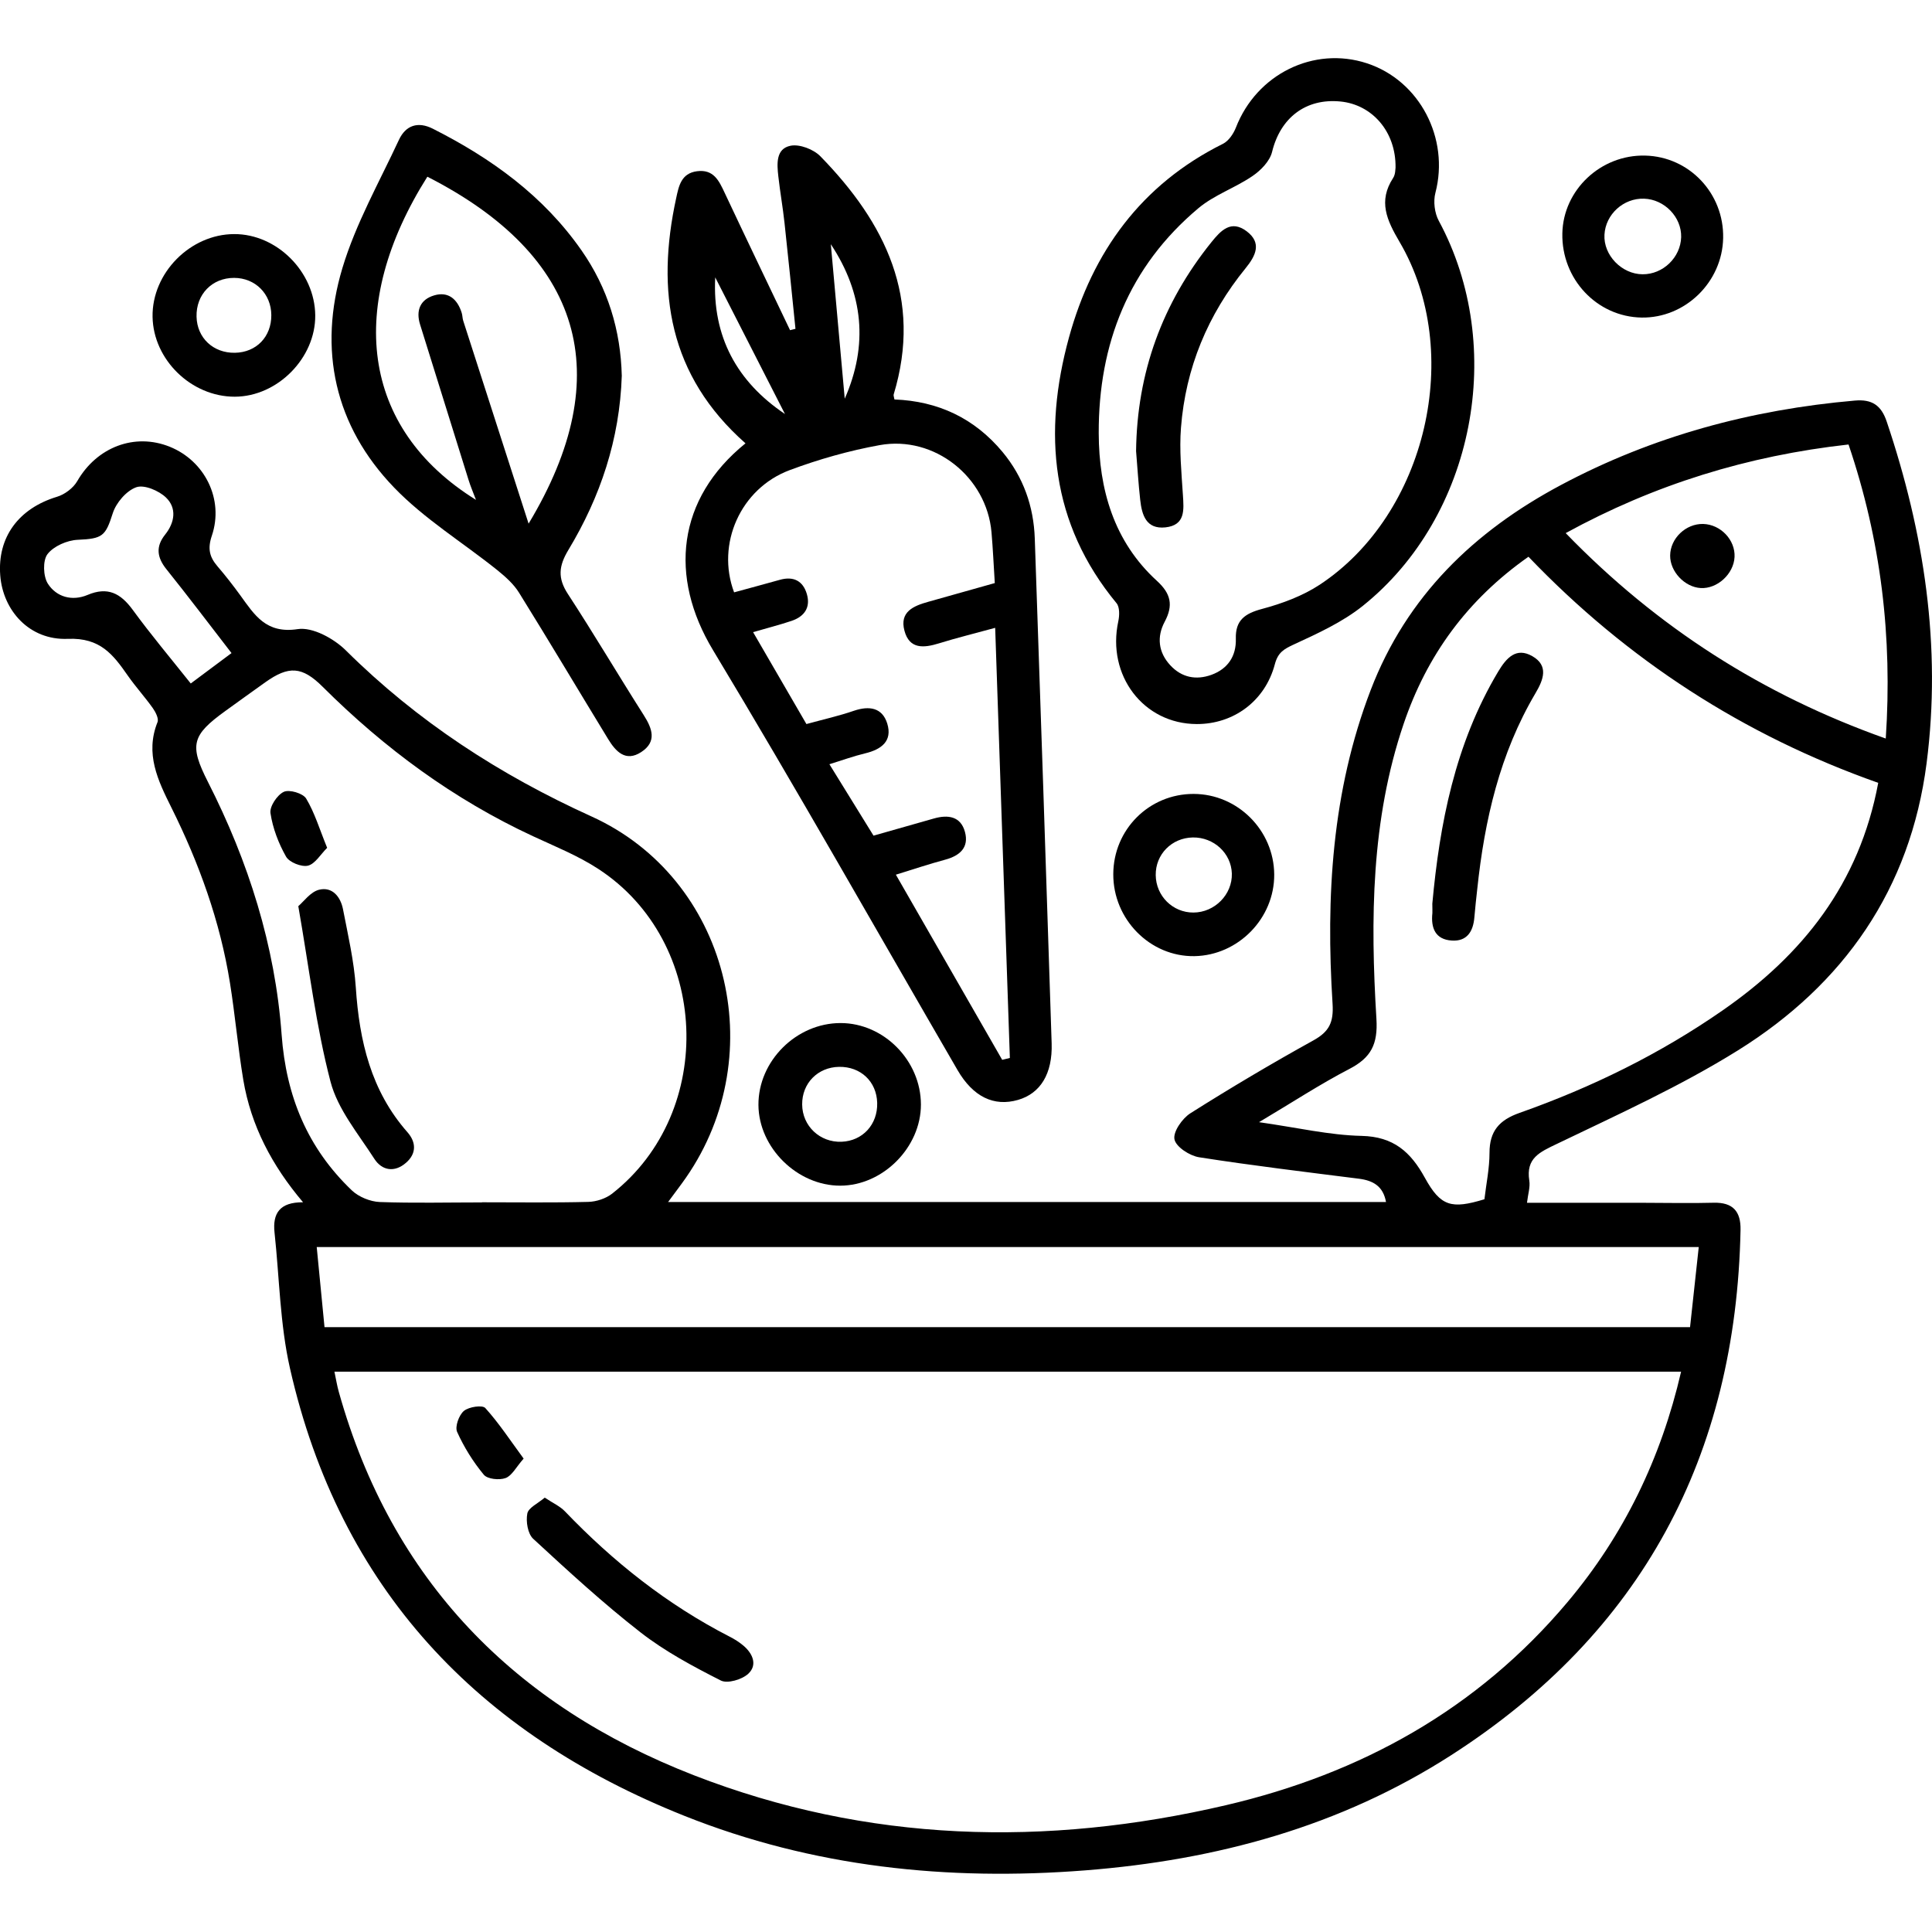 <?xml version="1.0" encoding="utf-8"?>
<!-- Generator: Adobe Illustrator 24.0.2, SVG Export Plug-In . SVG Version: 6.00 Build 0)  -->
<svg version="1.1" xmlns="http://www.w3.org/2000/svg" xmlns:xlink="http://www.w3.org/1999/xlink" x="0px" y="0px"
	 viewBox="0 0 300 300" style="enable-background:new 0 0 300 300;" xml:space="preserve">
<style type="text/css">
	.st0{display:none;}
	.st1{display:inline;}
	.st2{fill:#020203;}
</style>
<g id="Decoracion" class="st0">
	<g class="st1">
		<path d="M0,135.45c0.39-1.39,0.81-2.77,1.17-4.16c0.84-3.29,2.36-6.22,4.39-8.93c2.22-2.95,4.85-5.43,8.11-7.18
			c3.07-1.65,6.34-2.83,9.84-2.64c2.7,0.14,4.13-1.32,5.06-3.37c1.37-3.03,2.56-6.15,3.63-9.3c0.79-2.32,1.22-4.76,1.9-7.12
			c0.88-3.07,1.84-6.12,2.78-9.17c0.57-1.86,1.09-3.73,1.76-5.55c1.63-4.43,3.97-8.45,7.08-12.02c2.92-3.36,6.16-6.36,9.94-8.72
			c2.93-1.83,5.91-3.51,9.24-4.63c3.11-1.04,6.21-1.82,9.47-2.31c5.62-0.84,11.24-0.42,16.86-0.43
			c41.59-0.06,83.18-0.03,124.77-0.02c2.32,0,4.67-0.2,6.96,0.07c4.12,0.49,8.17,1.19,12.14,2.65c6.88,2.53,12.71,6.46,17.72,11.69
			c3.44,3.58,6.31,7.57,7.94,12.33c1.23,3.58,2.45,7.17,3.61,10.78c0.96,3.01,1.84,6.04,2.74,9.08c0.83,2.83,1.46,5.74,2.51,8.49
			c0.83,2.17,2.1,4.18,3.28,6.2c0.53,0.91,1.51,1.17,2.58,1.3c2.62,0.32,5.36,0.42,7.81,1.28c4.02,1.41,7.44,3.96,10.19,7.27
			c2.31,2.79,4.05,5.92,5.24,9.34c0.39,1.11,0.5,2.32,0.78,3.48c0.09,0.38,0.33,0.72,0.51,1.08c0,2.24,0,4.48,0,6.72
			c-0.16,0.27-0.4,0.53-0.48,0.83c-0.46,1.68-0.76,3.41-1.36,5.04c-1,2.73-2.09,5.44-3.31,8.08c-1.89,4.06-3.74,8.15-5.94,12.04
			c-2.74,4.83-5.67,9.57-8.81,14.15c-4.4,6.42-9.5,12.26-15.21,17.58c-4.63,4.31-9.52,8.32-14.95,11.56
			c-3.98,2.38-8.16,4.44-12.35,6.45c-2.73,1.32-5.57,2.43-8.45,3.4c-2.43,0.83-4.96,1.35-7.46,1.96c-1.77,0.43-3.57,0.77-5.54,1.19
			c0.24,0.69,0.39,1.37,0.7,1.97c1.24,2.45,2.55,4.87,3.79,7.33c1.45,2.87,2.94,5.72,4.25,8.66c1.18,2.65-0.95,6.73-3.68,7.79
			c-3.65,1.42-6.77-0.49-8.29-3.37c-1.5-2.84-2.91-5.73-4.34-8.6c-1.9-3.81-3.81-7.61-5.62-11.47c-0.46-0.97-1.05-1.17-2-1.17
			c-12.4,0.02-24.81,0.01-37.21,0.01c-21.45,0-42.89,0.01-64.34-0.02c-1.16,0-1.85,0.26-2.39,1.39c-1.96,4.12-4.02,8.18-6.06,12.26
			c-1.36,2.72-2.7,5.44-4.12,8.12c-1.46,2.77-4.8,3.89-6.97,3.17c-4.57-1.52-5.4-5.05-4.7-7.83c0.47-1.83,1.56-3.51,2.42-5.24
			c1.26-2.53,2.55-5.05,3.83-7.57c0.73-1.44,1.46-2.88,2.18-4.33c0.15-0.3,0.23-0.63,0.37-1.04c-1.9-0.42-3.73-0.73-5.51-1.25
			c-3.77-1.08-7.54-2.15-11.24-3.45c-3.01-1.06-5.96-2.32-8.84-3.69c-5.2-2.47-9.97-5.63-14.6-9.06
			c-8.04-5.95-15.01-12.98-20.98-20.95c-3.42-4.57-6.69-9.28-9.65-14.16c-2.63-4.35-4.85-8.96-7.04-13.55
			c-1.57-3.29-2.87-6.72-4.15-10.14c-0.65-1.74-0.96-3.6-1.45-5.4c-0.11-0.4-0.32-0.78-0.48-1.17C0,139.24,0,137.34,0,135.45z
			 M149.89,149.93c13.99,0,27.99,0,41.98,0c16.1,0,32.21,0.01,48.31-0.03c0.55,0,1.37-0.26,1.61-0.66c1.88-3.16,3.84-6.3,5.4-9.62
			c1.76-3.76,3.19-7.68,4.66-11.57c1.63-4.31,4.64-7.47,8.21-10.16c2.03-1.54,1.96-1.38,0.89-3.58c-1.57-3.2-3.01-6.48-4.34-9.79
			c-0.96-2.38-1.66-4.87-2.47-7.32c-0.73-2.21-1.48-4.41-2.16-6.63c-0.85-2.79-1.47-5.66-2.49-8.38c-1.56-4.13-4.06-7.73-7.12-10.91
			c-2.5-2.6-5.49-4.55-8.75-6.04c-3.3-1.51-6.8-2.34-10.43-2.48c-1.98-0.08-3.96-0.04-5.94-0.04c-27.6,0-55.2-0.01-82.81-0.01
			c-19.29,0.01-38.58,0-57.87,0.1c-2.35,0.01-4.82,0.39-7.02,1.2c-2.91,1.07-5.86,2.38-8.34,4.21c-5.36,3.96-9.14,9.27-11.27,15.63
			c-1.09,3.24-1.91,6.56-2.94,9.82c-1.13,3.58-2.41,7.12-3.54,10.7c-1.2,3.84-2.8,7.5-4.92,10.89c-0.65,1.04-0.31,1.39,0.43,1.9
			c0.82,0.57,1.66,1.13,2.42,1.78c3.36,2.88,5.94,6.3,7.43,10.52c1.09,3.09,2.1,6.24,3.52,9.18c1.7,3.52,3.82,6.84,5.71,10.28
			c0.42,0.77,0.94,1.01,1.79,1.01C89.87,149.93,119.88,149.93,149.89,149.93z M12.38,137.81c0.59,1.99,1.34,5.19,2.48,8.24
			c1.37,3.65,2.88,7.28,4.68,10.73c2.29,4.4,4.84,8.68,7.43,12.92c3.22,5.25,7.02,10.08,11.16,14.65
			c6.08,6.71,12.91,12.53,20.74,17.07c3.42,1.99,7.04,3.65,10.65,5.28c2.14,0.97,4.41,1.67,6.67,2.33c2,0.58,4.06,1,6.1,1.4
			c3.05,0.6,6.1,1.39,9.19,1.6c5.51,0.38,11.04,0.44,16.57,0.54c4.07,0.08,8.14,0.02,12.21,0.02c3.77,0,7.54,0,11.31,0
			c3.94,0,7.88,0,11.83,0c3.94,0,7.88,0,11.83,0c3.86,0,7.71,0,11.57,0c3.9,0,7.8,0,11.7,0c3.68,0,7.37,0.04,11.05-0.01
			c4.49-0.06,8.99-0.19,13.48-0.32c2.23-0.07,4.48-0.09,6.69-0.37c2.87-0.37,5.71-0.93,8.55-1.53c2.53-0.54,5.1-1.05,7.53-1.91
			c3.2-1.13,6.29-2.6,9.43-3.91c4.7-1.97,8.92-4.77,13-7.75c9.12-6.66,16.58-14.96,23.04-24.17c2.08-2.96,3.92-6.11,5.7-9.26
			c1.89-3.33,3.72-6.71,5.31-10.19c1.45-3.17,2.57-6.49,3.76-9.77c1.1-3.03,2.07-6.03,1.17-9.4c-0.53-2-1.34-3.69-2.81-5.03
			c-3.73-3.4-8.18-4.39-13.06-3.56c-2.97,0.5-5.13,2.3-6.49,4.89c-1.01,1.92-1.56,4.08-2.43,6.08c-1.27,2.91-2.74,5.74-3.94,8.68
			c-2.17,5.31-5.37,10.03-8.48,14.77c-2.06,3.14-4.78,5.88-7.35,8.67c-4.45,4.81-9.48,8.94-15.28,12.05
			c-3.04,1.63-6.09,3.23-9.47,4.09c-2.65,0.67-5.23,1.71-7.91,2.19c-2.82,0.5-5.72,0.75-8.59,0.75
			c-32.43,0.05-64.86-0.02-97.28,0.09c-7.82,0.03-15.53-0.41-22.89-3.2c-3.55-1.34-6.98-3.08-10.29-4.94
			c-6.05-3.39-11.04-8.14-15.68-13.23c-3.38-3.71-6.21-7.86-8.87-12.11c-1.21-1.93-2.34-3.93-3.33-5.99
			c-1.76-3.66-3.41-7.38-5.04-11.1c-1.03-2.34-1.67-4.89-2.94-7.08c-1.88-3.26-4.93-5.09-8.76-5.01c-2.02,0.04-4.08,0.5-6.01,1.11
			C15.62,127.57,12.46,131.56,12.38,137.81z M230.26,163.13c-0.04-0.22-0.08-0.44-0.13-0.66c-17.78,0.24-35.55-0.04-53.33,0.18
			c-17.82,0.22-35.65-0.17-53.47-0.19c-17.82-0.03-35.64,0.07-53.73,0.11c0.29,0.47,0.35,0.63,0.46,0.72
			c4.26,3.45,8.67,6.59,13.87,8.56c3.2,1.21,6.44,2.13,9.79,2.59c2.63,0.36,5.32,0.4,7.99,0.43c6.11,0.05,12.23,0.01,18.34,0.01
			c6.63,0,13.26-0.01,19.89-0.01c4.95,0,9.9,0,14.85,0c6.76,0,13.52,0,20.28,0c4.95,0,9.9,0.01,14.85-0.01
			c7.86-0.02,15.78,0.53,23.42-2.02c1.82-0.61,3.63-1.31,5.36-2.15c2.02-0.99,4.01-2.07,5.89-3.3
			C226.57,166.08,228.38,164.55,230.26,163.13z"/>
		<path d="M124.86,106.56c-1.46,0.29-2.75,0.51-4.02,0.8c-1.32,0.31-2.61,0.79-3.94,1.02c-1.85,0.32-3.74,0.43-5.6,0.73
			c-5.85,0.95-11.75,0.65-17.62,0.42c-3.95-0.16-7.88-0.94-11.8-1.56c-2.21-0.35-4.38-0.92-6.76-1.43c0,0.66,0,1.16,0,1.67
			c0,7.71-0.07,15.41,0.03,23.12c0.05,3.71-3.57,6.7-6.78,6.34c-2.98-0.34-5.88-2.32-5.91-6.45c-0.07-8.35-0.18-16.7,0.04-25.05
			c0.13-4.71,2.23-8.68,6.61-10.89c2.91-1.47,6.02-1.97,9.34-1.03c3.06,0.86,6.23,1.31,9.35,1.94c5.28,1.07,10.64,1.31,15.98,0.97
			c3.77-0.24,7.5-1.03,11.27-1.49c3.62-0.44,7.01-2.1,10.77-1.87c4.91,0.3,9.12,3.38,10.84,8.03c0.74,1.99,1.07,3.99,1.06,6.11
			c-0.05,7.79,0.04,15.58-0.05,23.38c-0.04,3.71-2.92,6.39-6.41,6.36c-3.51-0.03-6.32-2.68-6.37-6.45
			c-0.1-7.66-0.03-15.33-0.03-22.99C124.86,107.73,124.86,107.22,124.86,106.56z"/>
		<path d="M175.17,106.54c0,0.7,0,1.21,0,1.71c0,7.66,0.04,15.33-0.02,22.99c-0.03,3.79-3.04,6.49-6.61,6.44
			c-2.31-0.03-5.08-1.73-5.72-4.43c-0.25-1.07-0.47-2.17-0.48-3.26c-0.04-7.49,0-14.98-0.03-22.47c-0.02-4.02,1.39-7.46,4.08-10.36
			c1.46-1.57,3.32-2.52,5.47-2.81c1.47-0.2,2.95-0.56,4.41-0.5c1.36,0.05,2.71,0.55,4.06,0.85c2,0.45,3.98,0.99,5.99,1.34
			c5.8,1.01,11.66,1.52,17.53,1.12c3.77-0.26,7.52-0.93,11.26-1.54c3.26-0.52,6.48-1.64,9.74-1.73c5.2-0.14,9.14,2.21,11.4,7.18
			c0.82,1.8,1.31,3.57,1.32,5.51c0.01,8.09-0.1,16.19,0.05,24.27c0.08,4.41-3.79,6.99-6.54,6.83c-3.03-0.18-6.1-2.49-6.1-6.06
			c0-7.84,0-15.67,0-23.51c0-0.46,0-0.92,0-1.59c-1.5,0.31-2.83,0.54-4.14,0.85c-1.32,0.31-2.61,0.77-3.95,1
			c-1.9,0.32-3.82,0.44-5.73,0.74c-6.33,0.99-12.7,0.59-19.04,0.39c-3.43-0.11-6.84-0.91-10.25-1.51
			C179.69,107.62,177.53,107.06,175.17,106.54z"/>
	</g>
</g>
<g id="electronica" class="st0">
	<g id="Layer_1" class="st1">
		<path class="st2" d="M0,228.13h143.75v18.75h-75v12.5h162.5v-12.5h-75v-18.75H300V40.63H0V228.13z M12.5,53.13h275v162.5h-275
			V53.13z"/>
	</g>
</g>
<g id="restauracion" class="st0">
	<g class="st1">
		<path d="M300,159.66c-0.77,5.46-1.39,10.95-2.34,16.38c-5.05,28.73-17.56,53.84-37.36,75.21c-24.15,26.07-53.94,42.06-89.15,46.71
			c-46.45,6.14-87.57-6.57-122.3-38.15c-26.38-23.98-42.05-54.05-46.94-89.33C-7.73,101.02,31.34,35.37,96.16,10.04
			c13.38-5.23,27.24-8.5,41.61-9.5c0.86-0.06,1.7-0.35,2.54-0.54c6.63,0,13.26,0,19.89,0c0.94,0.19,1.88,0.44,2.82,0.57
			c6.05,0.87,12.19,1.35,18.16,2.63c30.94,6.68,57.32,21.58,78.85,44.81c19.94,21.51,32.58,46.72,37.63,75.66
			c0.93,5.34,1.57,10.74,2.34,16.1C300,146.41,300,153.03,300,159.66z M290.01,149.63C289.94,72.65,226.9,9.72,150.11,9.98
			C73.03,10.25,10.67,72.63,10.5,149.63c-0.17,76.83,62.8,139.86,139.72,139.83C227.14,289.43,290.09,226.47,290.01,149.63z"/>
		<path d="M172.46,188.47c0.6-13.03,1.16-26.07,1.83-39.1c0.1-2.04-0.4-3.25-2.22-4.48c-6.75-4.55-10.2-11.04-11.35-19.16
			c-1.81-12.71,1.49-24.53,5.61-36.2c3.12-8.83,11.6-14.55,20.6-14.64c10.29-0.1,18.53,5.07,22.18,14.88
			c3.6,9.65,6.41,19.56,6.08,30.09c-0.33,10.69-3.32,19.89-12.95,25.92c-0.71,0.44-1.08,1.96-1.05,2.96
			c0.4,10.61,0.92,21.21,1.39,31.81c0.7,15.66,1.51,31.32,2.02,46.99c0.29,8.88-6,15.92-14.51,16.9
			c-9.26,1.06-17.22-4.46-19.05-13.37c-0.35-1.69-0.31-3.49-0.23-5.23c0.54-12.45,1.14-24.9,1.72-37.35
			C172.5,188.47,172.48,188.47,172.46,188.47z M181.14,220.64c0.04,0,0.09,0,0.13,0.01c-0.13,2.04-0.32,4.08-0.38,6.12
			c-0.13,3.93,1.5,6.42,4.59,7.18c5.6,1.37,9.36-1.82,9.04-7.63c-0.33-6.03-0.63-12.06-0.91-18.09
			c-0.95-20.72-1.81-41.45-2.88-62.17c-0.21-4.01,0.85-6.66,4.69-8.34c5.9-2.59,8.48-7.56,9.28-13.8
			c1.39-10.8-1.64-20.83-5.12-30.77c-1.8-5.14-6.8-8.31-11.98-8.27c-5.2,0.04-10.31,3.24-11.85,8.41c-2.1,7.05-4.2,14.2-5.09,21.46
			c-1.25,10.14,0.21,19.6,11.44,24.22c2.23,0.92,2.66,3.2,2.56,5.48c-0.23,4.96-0.45,9.92-0.68,14.89
			C183.04,179.78,182.09,200.21,181.14,220.64z"/>
		<path d="M140.3,102.51c0,6.92-0.08,13.84,0.04,20.76c0.04,2.55-0.81,4.48-2.6,6.22c-3.64,3.53-7.25,7.09-10.73,10.77
			c-0.76,0.81-1.38,2.18-1.33,3.26c0.59,14.21,1.3,28.42,2,42.62c0.67,13.52,1.53,27.04,2.01,40.57
			c0.36,10.11-7.09,17.72-16.85,17.74c-9.73,0.03-17.22-7.54-16.89-17.7c0.43-13.43,1.3-26.86,1.96-40.28
			c0.71-14.3,1.44-28.6,2.03-42.91c0.05-1.15-0.67-2.61-1.5-3.48c-3.48-3.69-7.27-7.08-10.64-10.85c-1.25-1.4-2.34-3.52-2.36-5.33
			c-0.19-14.42-0.12-28.85-0.09-43.27c0.01-3.09,1.54-5.24,4.01-5.66c2.51-0.43,4.5,0.54,5.48,2.86c0.5,1.19,0.49,2.65,0.49,4
			c0.03,12.67,0.07,25.34-0.03,38.01c-0.01,2.03,0.58,3.45,2.03,4.83c3.53,3.35,6.88,6.91,10.39,10.28
			c1.97,1.89,2.83,4.03,2.68,6.78c-1.34,24.9-2.63,49.81-3.92,74.71c-0.18,3.41-0.37,6.81-0.44,10.22c-0.1,4.54,2.9,7.86,6.88,7.75
			c3.97-0.11,6.79-3.22,6.59-7.7c-0.72-15.77-1.54-31.53-2.33-47.29c-0.64-12.75-1.4-25.49-1.82-38.24
			c-0.06-1.89,0.97-4.21,2.24-5.69c3.04-3.54,6.42-6.81,9.88-9.96c2.11-1.92,2.93-3.95,2.9-6.82c-0.16-12.28-0.08-24.56-0.05-36.84
			c0-1.34-0.03-2.81,0.47-4c0.97-2.31,2.94-3.31,5.46-2.9c2.39,0.39,4.02,2.49,4.04,5.34C140.33,87.7,140.3,95.1,140.3,102.51z"/>
		<path d="M250.18,151.57c-0.49,25.2-9.91,48.6-28.72,68.14c-2.38,2.47-5.36,2.81-7.52,0.94c-2.29-1.98-2.42-5.05,0.1-7.72
			c7.34-7.78,13.53-16.33,17.92-26.1c6.69-14.88,9.13-30.43,7.43-46.66c-1.83-17.5-8.36-33.03-19.32-46.75
			c-0.42-0.53-0.84-1.08-1.2-1.65c-1.66-2.65-1.33-5.34,0.84-7.05c2.28-1.79,5.26-1.56,7.2,1.08c3.74,5.09,7.62,10.15,10.7,15.63
			C246.02,116.37,250.03,132.56,250.18,151.57z"/>
		<path d="M50.29,147.27c-0.25-17.11,5.91-37.41,18.73-55.66c1.98-2.81,4.89-3.51,7.33-1.9c2.49,1.64,2.98,4.68,0.89,7.7
			c-6.71,9.7-11.85,20.12-14.3,31.68c-6.45,30.49,0.33,57.62,21.1,81.07c0.84,0.95,1.74,1.85,2.52,2.84c2.12,2.7,2.05,5.31-0.12,7.3
			c-2.19,2.01-5.22,1.89-7.48-0.73c-4-4.64-8.15-9.21-11.57-14.27C56.61,189.38,51.05,171.68,50.29,147.27z"/>
		<path d="M172.86,62.55c-4.48-0.68-8.3-1.37-12.15-1.83c-13.12-1.58-25.98-0.31-38.56,3.78c-1.2,0.39-2.39,0.82-3.6,1.16
			c-3.11,0.86-5.57-0.38-6.49-3.21c-0.85-2.6,0.35-5.23,3.3-6.23c4.59-1.54,9.23-3.03,13.95-4.08c14.16-3.14,28.37-2.94,42.55,0.04
			c3.94,0.83,6.03,2.88,5.78,5.75C177.41,60.58,175.03,62.6,172.86,62.55z"/>
		<path d="M110.43,100.22c0,6.23,0.05,12.45-0.02,18.68c-0.04,3.76-2.2,6-5.41,5.79c-2.29-0.15-3.84-1.37-4.4-3.58
			c-0.3-1.21-0.34-2.5-0.35-3.76c-0.02-11.67-0.02-23.35-0.01-35.02c0-0.78-0.01-1.56,0.07-2.33c0.38-3.34,2.31-5.21,5.21-5.11
			c2.8,0.1,4.83,2.22,4.87,5.49C110.49,86.99,110.43,93.6,110.43,100.22z"/>
		<path d="M115.21,99.73c0-6.23,0.01-12.45-0.01-18.68c-0.01-2.27,0.56-4.24,2.61-5.51c2.73-1.68,6.4-0.23,7.23,2.91
			c0.29,1.11,0.35,2.31,0.35,3.47c0.02,11.97,0.02,23.93,0.01,35.9c0,0.68-0.02,1.36-0.11,2.04c-0.42,3.13-2.34,4.93-5.14,4.86
			c-2.72-0.07-4.73-2.06-4.91-5.14c-0.14-2.52-0.04-5.06-0.05-7.59C115.2,107.91,115.21,103.82,115.21,99.73z"/>
		<path d="M150.18,249.76c-3.63-0.24-7.24-0.39-10.82-0.73c-3.3-0.32-5.54-2.74-5.3-5.48c0.25-3,2.82-4.71,6.32-4.65
			c6.61,0.12,13.23,0.11,19.84-0.02c3.45-0.07,6.04,1.66,6.31,4.67c0.24,2.75-1.96,5.16-5.29,5.48
			C157.55,249.38,153.85,249.53,150.18,249.76z"/>
	</g>
</g>
<g id="alimentacion">
	<g>
		<path d="M103.74,186.65c37.45,0,74.41,0,111.48,0c-0.45-2.49-2.03-3.34-4.21-3.62c-8.28-1.05-16.57-2.04-24.81-3.33
			c-1.47-0.23-3.6-1.61-3.83-2.79c-0.24-1.16,1.21-3.24,2.47-4.04c6.25-3.95,12.62-7.73,19.09-11.31c2.48-1.37,3.17-2.81,2.99-5.7
			c-1.05-16.58-0.12-32.96,5.92-48.71c5.59-14.58,16.07-24.66,29.55-31.84c14.26-7.6,29.56-11.71,45.64-13.11
			c2.65-0.23,4.09,0.73,4.94,3.27c5.81,17.26,8.53,34.9,6.19,53.05c-2.52,19.54-12.85,34.33-29.29,44.58
			c-8.92,5.56-18.59,9.94-28.09,14.51c-2.71,1.3-4.86,2.22-4.31,5.72c0.16,1-0.2,2.07-0.36,3.44c6.15,0,12.17,0,18.18,0
			c3.6,0,7.2,0.09,10.8-0.01c3-0.08,4.24,1.35,4.18,4.23c-0.7,35.06-15.31,62.53-44.94,81.56c-17.26,11.09-36.48,16.29-56.82,17.88
			c-21.39,1.67-42.28-0.5-62.27-8.48c-32.05-12.79-53.47-35.3-61.22-69.51c-1.55-6.85-1.63-14.03-2.39-21.05
			c-0.32-2.96,0.79-4.73,4.43-4.7c-4.84-5.71-8.09-11.91-9.28-19c-0.83-5-1.27-10.06-2.07-15.06c-1.53-9.57-4.79-18.58-9.09-27.22
			c-2.11-4.23-4.12-8.38-2.16-13.28c0.22-0.55-0.3-1.56-0.73-2.17c-1.22-1.72-2.66-3.3-3.87-5.03c-2.28-3.27-4.28-5.94-9.32-5.73
			C4.56,99.45,0.47,94.8,0.04,89.38c-0.47-5.96,2.85-10.43,8.81-12.24c1.2-0.36,2.52-1.35,3.14-2.42c3.03-5.28,8.91-7.56,14.39-5.34
			c5.41,2.19,8.42,8.14,6.52,13.79c-0.7,2.06-0.36,3.33,0.89,4.79c1.24,1.44,2.41,2.95,3.53,4.49c2.2,3.03,3.98,5.99,8.9,5.24
			c2.31-0.36,5.64,1.47,7.5,3.32c11.11,11.02,23.87,19.3,38.13,25.77c21.21,9.62,28.04,36.79,14.67,56.08
			C105.74,183.99,104.89,185.08,103.74,186.65z M261.04,212.99c-69.76,0-139.28,0-209.11,0c0.25,1.18,0.41,2.2,0.69,3.18
			c8.21,29.27,27.29,48.67,55.15,59.5c26.92,10.46,54.66,11.16,82.59,4.64c20.93-4.89,39.01-14.87,53.02-31.51
			C252.18,238.35,257.94,226.4,261.04,212.99z M291.65,121.56c-20.9-7.38-38.99-19.1-54.31-35.11
			c-9.52,6.69-15.78,15.32-19.39,25.97c-5.06,14.93-5.16,30.35-4.22,45.79c0.24,3.94-0.83,6.02-4.19,7.77
			c-4.53,2.35-8.81,5.16-14.04,8.27c5.98,0.85,10.94,2.02,15.92,2.13c4.96,0.11,7.62,2.48,9.83,6.5c2.46,4.48,4.15,4.89,9.25,3.34
			c0.28-2.39,0.79-4.8,0.79-7.21c0-3.37,1.51-5.09,4.66-6.2c11.19-3.95,21.79-9.14,31.57-15.94
			C279.85,148.3,288.71,137.31,291.65,121.56z M74.84,186.71c0-0.01,0-0.02,0-0.02c5.5,0,11,0.08,16.49-0.06
			c1.26-0.03,2.73-0.51,3.72-1.28c16.25-12.73,15.16-39.15-2.14-50.42c-3.15-2.06-6.72-3.49-10.16-5.09
			c-12.32-5.72-23.05-13.64-32.64-23.19c-3.21-3.2-5.28-3.29-8.91-0.71c-2.07,1.47-4.12,2.96-6.18,4.44
			c-5.26,3.8-5.65,5.29-2.73,11.04c6.29,12.36,10.43,25.42,11.44,39.24c0.7,9.58,4.03,17.62,10.9,24.18
			c1.07,1.02,2.86,1.75,4.34,1.81C64.26,186.84,69.55,186.71,74.84,186.71z M263.78,193.64c-71.74,0-143.01,0-214.6,0
			c0.42,4.3,0.81,8.35,1.21,12.44c70.83,0,141.34,0,212.04,0C262.89,201.89,263.32,197.92,263.78,193.64z M287.04,69.02
			c-15.72,1.75-30.16,6.23-43.92,13.76c14.21,14.67,30.62,25.13,49.7,31.9C293.87,98.9,292.09,83.92,287.04,69.02z M35.95,101.41
			c-3.5-4.53-6.74-8.82-10.1-13.01c-1.48-1.84-1.7-3.53-0.2-5.4c1.5-1.88,1.82-4.11,0.13-5.74c-1.11-1.07-3.39-2.04-4.62-1.6
			c-1.54,0.55-3.13,2.41-3.65,4.04c-1.13,3.56-1.58,3.95-5.43,4.12c-1.65,0.07-3.74,0.98-4.7,2.22c-0.76,0.99-0.68,3.44,0.05,4.59
			c1.33,2.08,3.77,2.76,6.17,1.75c3.12-1.32,5.12-0.26,7,2.3c2.84,3.89,5.95,7.59,9.02,11.45
			C31.75,104.55,33.68,103.11,35.95,101.41z"/>
		<path d="M115.76,68.84c-11.91-10.52-13.92-23.6-10.76-38.09c0.4-1.84,0.76-3.83,3.22-4.16c2.59-0.34,3.42,1.46,4.31,3.36
			c3.35,7.12,6.76,14.22,10.15,21.32c0.28-0.07,0.56-0.14,0.84-0.21c-0.56-5.48-1.1-10.96-1.7-16.44c-0.26-2.42-0.69-4.81-0.96-7.23
			c-0.22-1.93-0.41-4.3,1.9-4.76c1.4-0.28,3.56,0.55,4.62,1.63c10.1,10.34,15.9,22.1,11.39,36.99c-0.05,0.18,0.06,0.41,0.12,0.78
			c6.75,0.25,12.43,2.91,16.79,8.16c3.22,3.88,4.83,8.43,5,13.43c0.91,26.13,1.77,52.26,2.62,78.39c0.15,4.72-1.74,7.77-5.21,8.78
			c-3.76,1.09-6.99-0.48-9.4-4.62c-12.63-21.76-24.99-43.67-37.97-65.21C103.84,89.56,105.11,77.46,115.76,68.84z M113.99,91.98
			c2.44-0.67,4.78-1.29,7.12-1.95c2.11-0.59,3.58,0.17,4.18,2.22c0.61,2.1-0.41,3.5-2.38,4.16c-1.87,0.63-3.78,1.11-5.97,1.75
			c2.86,4.93,5.59,9.63,8.28,14.27c2.71-0.74,5.08-1.27,7.37-2.06c2.38-0.81,4.41-0.5,5.18,1.98c0.84,2.73-0.92,4.03-3.43,4.63
			c-1.79,0.43-3.52,1.06-5.55,1.69c2.42,3.92,4.62,7.48,6.85,11.09c3.29-0.94,6.33-1.79,9.36-2.66c2.2-0.63,4.18-0.36,4.84,2.09
			c0.65,2.41-0.8,3.69-3.07,4.3c-2.49,0.67-4.94,1.49-7.66,2.33c5.63,9.81,11.07,19.28,16.51,28.75c0.4-0.1,0.79-0.19,1.19-0.29
			c-0.76-22.14-1.51-44.27-2.28-66.79c-3.28,0.9-6.03,1.57-8.73,2.41c-2.36,0.73-4.59,0.94-5.36-1.97
			c-0.78-2.92,1.39-3.84,3.69-4.48c3.42-0.95,6.83-1.92,10.34-2.91c-0.18-2.82-0.29-5.35-0.51-7.88
			c-0.74-8.57-8.85-15.08-17.37-13.54c-4.75,0.86-9.47,2.2-13.99,3.89C115,75.86,111.17,84.46,113.99,91.98z M121.89,64.29
			c-3.61-7.07-7.22-14.15-10.83-21.22C110.59,52.27,114.43,59.27,121.89,64.29z M129.01,37.92c0.72,8,1.44,15.99,2.16,23.99
			C134.83,53.6,134.09,45.6,129.01,37.92z"/>
		<path d="M185.83,112.43c-8.28-0.02-14-7.56-12.18-15.96c0.19-0.89,0.23-2.19-0.27-2.8c-10.24-12.39-11.45-26.48-7.39-41.27
			c3.65-13.29,11.23-23.76,23.91-30.07c0.88-0.44,1.63-1.55,2.01-2.52c3.22-8.3,12.09-12.69,20.35-9.98
			c8.19,2.69,12.84,11.65,10.63,20.11c-0.35,1.33-0.13,3.14,0.52,4.34c10.58,19.56,5.56,45.87-11.77,59.78
			c-3.15,2.53-7,4.29-10.71,6c-1.57,0.73-2.48,1.24-2.97,3.07C196.46,108.85,191.55,112.45,185.83,112.43z M216.7,26.03
			c0.08-5.58-3.63-9.79-8.56-10.27c-5.41-0.53-9.33,2.56-10.61,7.82c-0.35,1.44-1.75,2.88-3.05,3.76c-2.68,1.83-5.92,2.92-8.38,4.98
			c-10.83,9.08-15.54,21.1-15.49,34.97c0.03,8.67,2.33,16.78,9.03,22.9c2.18,1.99,2.58,3.79,1.21,6.36c-1.24,2.33-1,4.73,0.87,6.75
			c1.77,1.92,4.02,2.34,6.38,1.49c2.54-0.92,3.88-2.89,3.8-5.61c-0.08-2.89,1.42-3.92,4.08-4.63c3.11-0.83,6.29-2.01,8.95-3.76
			c16.59-10.95,22.45-36.14,12.38-53.25c-1.96-3.34-3.34-6.29-0.99-9.9C216.7,27.07,216.66,26.23,216.7,26.03z"/>
		<path d="M96.55,58.35c-0.32,9.86-3.32,18.8-8.3,27.06c-1.49,2.48-1.68,4.35-0.07,6.82c4.04,6.19,7.8,12.56,11.77,18.8
			c1.35,2.12,2.08,4.14-0.38,5.75c-2.43,1.59-3.97-0.1-5.14-2.02c-4.62-7.57-9.15-15.19-13.83-22.72c-0.84-1.36-2.13-2.5-3.39-3.52
			c-5.34-4.28-11.31-7.93-16.01-12.81c-9.24-9.58-11.83-21.45-8.03-34.09c2.07-6.89,5.71-13.31,8.77-19.89
			c1.05-2.27,2.95-2.92,5.28-1.74c9.08,4.59,17.16,10.41,23.07,18.88C94.4,44.75,96.38,51.32,96.55,58.35z M82.08,81.31
			c13.97-23.19,8.27-41.65-15.72-53.87c-12.6,19.96-10.39,39.04,7.55,50.18c-0.45-1.19-0.86-2.14-1.16-3.12
			c-2.52-8.04-5.01-16.08-7.52-24.11c-0.69-2.21,0.05-3.89,2.18-4.52c2.2-0.66,3.62,0.59,4.28,2.7c0.13,0.4,0.11,0.84,0.24,1.24
			C75.31,60.3,78.7,70.81,82.08,81.31z"/>
		<path d="M143,171.49c0.02,6.66-5.9,12.62-12.54,12.62c-6.67,0-12.65-5.9-12.69-12.53c-0.04-6.83,5.89-12.73,12.77-12.72
			C137.24,158.87,142.98,164.68,143,171.49z M130.28,165.66c-3.3,0.06-5.75,2.55-5.72,5.84c0.02,3.34,2.75,5.93,6.13,5.79
			c3.27-0.13,5.61-2.69,5.52-6.04C136.12,167.94,133.64,165.6,130.28,165.66z"/>
		<path d="M36.45,61.6c-6.74,0.01-12.65-5.74-12.76-12.41c-0.11-6.79,5.85-12.83,12.68-12.84c6.63-0.02,12.51,5.87,12.58,12.6
			C49.02,55.58,43.09,61.59,36.45,61.6z M36.46,54.78c3.34-0.05,5.69-2.48,5.67-5.85c-0.02-3.3-2.49-5.77-5.77-5.78
			c-3.43-0.01-5.93,2.57-5.84,6.03C30.6,52.47,33.11,54.83,36.46,54.78z"/>
		<path d="M185.34,123.28c6.83,0.01,12.47,5.64,12.52,12.5c0.05,6.81-5.58,12.57-12.39,12.69c-6.87,0.11-12.63-5.71-12.6-12.73
			C172.89,128.81,178.43,123.27,185.34,123.28z M185.22,130.04c-3.28,0.06-5.8,2.62-5.76,5.85c0.04,3.24,2.64,5.82,5.85,5.81
			c3.31-0.01,6.07-2.81,5.97-6.07C191.18,132.49,188.48,129.99,185.22,130.04z"/>
		<path d="M267.57,36.96c-0.13,6.85-5.9,12.46-12.67,12.35c-6.93-0.12-12.44-5.97-12.3-13.06c0.13-6.76,5.97-12.26,12.86-12.09
			C262.31,24.32,267.71,30.03,267.57,36.96z M261.05,36.82c0.08-3.1-2.59-5.87-5.77-5.97c-3.19-0.1-5.97,2.43-6.14,5.59
			c-0.18,3.17,2.68,6.14,5.93,6.15C258.23,42.61,260.96,39.98,261.05,36.82z"/>
		<path d="M84.59,232.55c1.3,0.87,2.37,1.34,3.12,2.12c7.51,7.84,15.9,14.5,25.59,19.47c0.75,0.38,1.48,0.84,2.12,1.38
			c1.47,1.23,2.23,3.01,0.78,4.37c-0.97,0.91-3.24,1.58-4.27,1.06c-4.31-2.19-8.66-4.51-12.46-7.47
			c-5.81-4.52-11.26-9.54-16.68-14.54c-0.84-0.78-1.15-2.68-0.91-3.92C82.05,234.12,83.52,233.46,84.59,232.55z"/>
		<path d="M81.31,226.49c-1.18,1.34-1.81,2.65-2.8,3.02c-0.98,0.36-2.81,0.17-3.38-0.51c-1.66-2-3.08-4.28-4.15-6.66
			c-0.36-0.81,0.28-2.6,1.05-3.25c0.76-0.64,2.88-0.96,3.33-0.45C77.49,221,79.25,223.69,81.31,226.49z"/>
		<path d="M222.41,140.32c1.13-12.32,3.5-24.78,10.23-36.04c1.27-2.12,2.79-3.83,5.3-2.39c2.56,1.47,1.74,3.64,0.49,5.75
			c-5.54,9.37-7.91,19.7-9.04,30.39c-0.16,1.47-0.33,2.94-0.45,4.41c-0.18,2.19-1.14,3.76-3.5,3.61c-2.57-0.16-3.27-1.95-3.02-4.27
			C222.44,141.46,222.41,141.14,222.41,140.32z"/>
		<path d="M46.32,140.71c0.84-0.71,1.88-2.21,3.22-2.55c2.05-0.51,3.34,1.08,3.72,3.02c0.78,4.03,1.72,8.07,1.99,12.15
			c0.55,8.3,2.35,16.04,8.01,22.47c1.4,1.59,1.41,3.35-0.22,4.76c-1.76,1.54-3.73,1.23-4.92-0.63c-2.49-3.88-5.68-7.68-6.8-11.98
			C49.07,159.34,48.02,150.42,46.32,140.71z"/>
		<path d="M50.8,131.65c-1.03,1.02-1.86,2.49-2.98,2.77c-1.01,0.24-2.9-0.52-3.4-1.4c-1.17-2.06-2.07-4.42-2.42-6.75
			c-0.16-1.03,1.03-2.82,2.06-3.31c0.85-0.41,2.99,0.22,3.48,1.04C48.86,126.19,49.61,128.74,50.8,131.65z"/>
		<path d="M264.46,81.36c2.72,0.07,5.01,2.48,4.88,5.13c-0.13,2.64-2.69,4.98-5.27,4.82c-2.49-0.15-4.75-2.57-4.73-5.04
			C259.36,83.6,261.77,81.3,264.46,81.36z"/>
		<path d="M176.41,70.05c0.14-12.18,4.06-22.94,11.67-32.41c1.5-1.87,3.08-3.55,5.5-1.73c2.39,1.8,1.42,3.79-0.15,5.72
			c-5.89,7.23-9.33,15.51-10.05,24.8c-0.27,3.44,0.08,6.94,0.3,10.41c0.15,2.33,0.41,4.71-2.71,5.05c-3,0.32-3.66-1.93-3.92-4.28
			C176.77,75.09,176.62,72.57,176.41,70.05z"/>
	</g>
</g>
<g id="moda" class="st0">
	<g class="st1">
		<path d="M68.51,299.97c-4.9-1.65-9.52-3.96-11.86-8.76c-1.49-3.05-2.64-6.63-2.66-9.99c-0.19-33.27-0.12-66.55-0.1-99.82
			c0.01-11.89,7.77-19.51,19.63-19.51c50.94,0.03,101.88,0.03,152.82,0.01c11.9,0,19.64,7.59,19.65,19.5
			c0.01,32.98,0,65.96,0.01,98.95c0,9.89-4.4,15.97-13.91,19.16c-0.26,0.09-0.48,0.31-0.72,0.47
			C177.09,299.97,122.8,299.97,68.51,299.97z M150.17,174.02c0,0,0,0.01,0,0.01c-25.28,0-50.56,0.01-75.84,0
			c-6.4,0-8.26,1.77-8.26,8.05c-0.01,28.4-0.02,56.81-0.02,85.21c0,4.88-0.04,9.76,0.07,14.64c0.08,3.54,2.08,5.58,5.58,5.9
			c1.26,0.11,2.53,0.09,3.8,0.09c35.14,0.02,70.28,0.04,105.42,0.05c15.23,0,30.45-0.01,45.68-0.03c4.97-0.01,7.24-2.08,7.24-6.73
			c0.02-33.38,0.02-66.76-0.01-100.14c0-4.95-2.24-7.05-7.23-7.05C201.12,174.02,175.64,174.02,150.17,174.02z"/>
		<path d="M153.46,0.03c6.03,1.36,11.74,3.35,16.43,7.66c6.45,5.93,9.81,13.23,9.93,21.96c0.05,3.55-2.15,5.92-5.33,6.19
			c-3.24,0.27-5.81-1.57-6.37-5.1c-0.7-4.36-1.42-8.59-4.44-12.13c-6.8-7.98-18.66-8.66-26.26-1.38c-7.26,6.96-7.2,18.56,0.29,25.57
			c3.2,2.99,6.63,5.77,10.08,8.47c5.92,4.62,8.95,10.53,8.08,18.07c-0.46,3.93,1.07,6,4.44,8.01c40.35,24.09,80.6,48.33,120.84,72.6
			c6.04,3.65,11.49,8,15.25,14.22c7.68,12.73,2.65,30.2-10.99,36.22c-4.43,1.95-9.48,2.77-14.34,3.4
			c-4.21,0.55-8.55,0.11-13.04,0.11c0-3.9,0-7.65,0-11.89c2.66,0,5.26,0.1,7.84-0.03c3.3-0.16,6.64-0.23,9.88-0.84
			c5.78-1.07,10.23-4.23,11.64-10.15c1.48-6.22-0.42-11.84-5.58-15.6c-6.69-4.86-13.67-9.37-20.75-13.64
			c-36.24-21.85-72.55-43.57-108.81-65.39c-1.59-0.96-2.75-1.15-4.44-0.13C108.55,109.89,69.25,133.45,30,157.11
			c-4.25,2.56-8.47,5.3-12.21,8.53c-9.48,8.18-7.08,21.43,4.48,25.04c3.1,0.97,6.52,1.07,9.8,1.28c3.19,0.21,6.4,0.04,9.8,0.04
			c0,4.08,0,7.83,0,11.85c-10.57,0.04-21.08,1.18-30.58-5.15c-12.57-8.37-15.13-26.76-5.26-38.26c6.12-7.13,14.17-11.57,22-16.28
			c37.67-22.7,75.39-45.3,113.15-67.86c2.14-1.28,2.65-2.69,2.92-5.06c0.67-5.83-2.02-9.54-6.39-12.8
			c-3.58-2.67-7.12-5.54-10.12-8.83c-8.15-8.93-9.71-19.44-5.48-30.5c3.99-10.42,11.94-16.56,22.97-18.61
			c0.46-0.09,0.9-0.31,1.34-0.48C148.78,0.03,151.12,0.03,153.46,0.03z"/>
	</g>
</g>
<g id="shoes" class="st0">
	<g class="st1">
		<path d="M151.02,214.08c-47.01,0-94.03,0-141.04,0c-4.97,0-6.08-0.8-6.9-5.55c-2.96-17.23-3.66-34.58-2.63-52.03
			c0.96-16.27,3.67-32.19,9.09-47.59c0.71-2.01,1.44-4.01,2.28-5.97c1.63-3.81,4.25-4.37,7.99-2.15
			c10.45,6.2,20.74,12.73,31.52,18.3c11.43,5.9,23.69,9.65,36.72,10.2c21.28,0.9,37.3-15.45,34.13-36.89
			c-0.37-2.49-0.06-4.46,2.19-5.8c2.3-1.37,4.19-0.46,6.14,1c26.47,19.74,55.17,35.31,86.64,45.44c12.66,4.08,25.76,6.8,38.49,10.69
			c11.83,3.61,22.82,9.04,31.7,18.01c8.31,8.4,12.16,18.71,12.61,30.29c0.22,5.64-0.27,11.31-0.63,16.95
			c-0.24,3.72-2.11,5.1-6.3,5.1C245.69,214.08,198.35,214.08,151.02,214.08z M171.55,124.5c-1.28,2.8-2.38,5.33-3.58,7.81
			c-0.85,1.75-2.44,2.93-4.08,1.68c-1.02-0.77-1.72-2.87-1.48-4.17c0.4-2.14,1.58-4.17,2.64-6.14c0.85-1.59,0.64-2.56-1.04-3.25
			c-0.78-0.32-1.51-0.8-2.23-1.24c-9.84-5.96-19.68-11.93-29.61-17.96c-0.19,0.95-0.46,2.06-0.63,3.19
			c-1.03,6.91-3.67,13.15-8.05,18.57c-11.25,13.9-26.28,17.43-43.16,15.16c-16.32-2.2-31.16-8.71-45.41-16.64
			c-5.45-3.03-10.74-6.34-16.6-9.82c-1.49,5.57-2.82,10.81-4.34,16c-0.49,1.68,0.1,2.38,1.35,3.37c5.61,4.43,11.39,8.71,16.54,13.63
			c10.9,10.4,19.38,22.48,23.03,37.37c0.67,2.73,1.6,3.54,4.37,3.53c35.69-0.09,71.38-0.05,107.07-0.05
			c17.42,0,34.83,0.04,52.25-0.07c1.32-0.01,3.53-0.77,3.82-1.67c3.85-11.92,7.42-23.92,11.14-36.16
			c-5.79-1.56-10.69-2.89-15.83-4.27c-1.1,2.44-2.13,4.76-3.19,7.06c-0.88,1.9-2.14,3.41-4.45,2.38c-2.26-1.01-2.16-2.94-1.32-4.9
			c0.92-2.13,1.89-4.24,2.92-6.54c-3.52-1.23-6.78-2.37-10.09-3.53c-1.24,2.73-2.32,5.16-3.43,7.58c-0.87,1.91-2.29,2.92-4.35,1.98
			c-2.06-0.94-2.21-2.64-1.34-4.58c1.08-2.39,2.11-4.8,3.22-7.35c-3.32-1.4-6.33-2.68-9.53-4.04c-1.15,2.48-2.25,4.78-3.27,7.11
			c-0.92,2.08-2.41,3.16-4.56,2.11c-2-0.97-2.04-2.77-1.17-4.67c1.09-2.37,2.12-4.77,3.22-7.26
			C177.24,127.24,174.48,125.91,171.55,124.5z M11.96,204.56c1.38,0,2.44,0,3.5,0c89.09,0,178.19,0,267.28,0.01
			c8.63,0,8.77-0.15,7.64-8.96c-0.01-0.09-0.12-0.16-0.34-0.44c-92.83,0-185.82,0-279.28,0C11.17,198.37,11.55,201.37,11.96,204.56z
			 M290.18,185.38c-1.66-3.81-2.85-7.32-4.64-10.49c-3.49-6.19-8.8-10.63-14.83-14.24c-9.77-5.84-20.45-9.19-31.28-11.74
			c-3.45,12.38-6.81,24.4-10.18,36.47C249.25,185.38,269.27,185.38,290.18,185.38z M49.43,185.54
			c-5.57-21.82-19.9-36.19-37.43-49.27c-0.74,7.36-1.72,13.9-1.99,20.48c-0.36,8.73-0.24,17.49-0.15,26.23
			c0.01,0.86,1.2,2.45,1.86,2.45C24.08,185.58,36.44,185.54,49.43,185.54z"/>
	</g>
</g>
<g id="toys" class="st0">
	<g class="st1">
		<path d="M234.58,147.61c6.34,0,12.27-0.03,18.2,0.01c2.99,0.02,6.02-0.06,8.97,0.35c9.38,1.31,16.85,9.89,17.02,19.38
			c0.08,4.39,0.04,8.78,0.02,13.16c-0.01,2.5-1.53,4.12-3.8,4.13c-2.34,0.01-3.87-1.63-3.88-4.24c-0.02-4,0.01-8-0.01-12
			c-0.04-7.44-5.66-13.1-13.07-13.1c-25.38-0.01-50.77-0.01-76.15,0c-7.41,0-13.09,5.67-13.09,13.09c-0.02,25.38-0.02,50.77,0,76.15
			c0.01,7.46,5.61,13.06,13.08,13.07c25.38,0.02,50.77,0.02,76.15,0c7.48-0.01,13.04-5.59,13.08-13.06c0.02-4.17,0-8.33,0.01-12.5
			c0.01-2.8,1.43-4.47,3.79-4.5c2.43-0.03,3.88,1.65,3.89,4.55c0.01,3.39-0.11,6.78,0.03,10.16c0.22,5.49-0.82,10.59-4.51,15.35
			c0.89,0,1.46,0,2.02,0c6.44,0,12.89-0.02,19.33,0.01c2.96,0.02,4.85,2.57,3.87,5.17c-0.58,1.54-1.71,2.43-3.4,2.49
			c-0.89,0.03-1.78,0.01-2.67,0.01c-96.26,0-192.52,0-288.78,0c-3.01,0-4.65-1.13-4.87-3.37c-0.25-2.45,1.49-4.29,4.16-4.3
			c7.17-0.03,14.33-0.01,21.5-0.01c0.6,0,1.21,0,2.14,0c-0.46-0.61-0.76-1.03-1.08-1.42c-3.7-4.55-5.73-9.74-5.74-15.62
			c-0.02-32.83-0.07-65.66,0.02-98.48c0.04-13.74,11.34-24.79,25.06-24.8c24.27-0.01,48.55,0,72.82,0c0.72,0,1.43,0,2.4,0
			c0-0.75,0-1.39,0-2.03c0-19,0-37.99,0-56.99c0-12.09,8.94-21.02,21.04-21.03c4.78,0,9.55-0.01,14.33,0
			c2.61,0.01,4.31,1.53,4.3,3.82c-0.01,2.23-1.79,3.84-4.32,3.85c-4.78,0.02-9.55-0.01-14.33,0.01
			c-7.79,0.02-13.32,5.56-13.32,13.33c0,18.94,0,37.88,0,56.82c0,0.66,0,1.32,0,2.21c0.75,0,1.39-0.01,2.04,0
			c5.49,0.09,11.02-0.19,16.47,0.37c11.73,1.2,21.26,12.03,21.5,23.89c0.04,1.94,0.01,3.87,0.01,6.05c0.69,0,1.28,0,1.86,0
			c15.77,0,31.55,0.01,47.32,0c7.87,0,13.47-5.54,13.47-13.37c0.02-25.33,0.02-50.66,0-75.99c-0.01-7.77-5.58-13.29-13.36-13.31
			c-4.83-0.01-9.66,0.01-14.5-0.01c-2.09-0.01-3.62-1.21-4.05-3.04c-0.39-1.7,0.49-3.56,2.13-4.26c0.64-0.27,1.39-0.34,2.1-0.35
			c5-0.03,10-0.04,15-0.01c11.2,0.05,20.34,9.18,20.35,20.37c0.02,24.83-0.05,49.66,0.05,74.48
			C239.19,137.66,238.37,142.83,234.58,147.61z M94.73,257.62c16.16,0,32.32,0.01,48.48,0c10.26-0.01,17.88-7.65,17.88-17.9
			c0-32.21,0-64.42,0-96.63c0-10.45-7.62-18.11-18.05-18.12c-32.1-0.01-64.2-0.01-96.3,0c-10.79,0-18.29,7.55-18.29,18.36
			c0,31.99,0,63.98,0,95.97c0,10.85,7.46,18.32,18.29,18.32C62.74,257.63,78.74,257.63,94.73,257.62z M163.88,255.2
			c-0.65,0.76-1.24,1.45-1.99,2.31c1.3,0,2.33,0,3.53,0C164.87,256.68,164.42,256,163.88,255.2z"/>
		<path d="M253.4,206.14c-0.02,18.42-15.07,33.4-33.57,33.4c-18.27,0.01-33.35-15.13-33.34-33.48c0.01-18.4,15.14-33.45,33.58-33.41
			C238.41,172.71,253.42,187.79,253.4,206.14z M245.7,206.18c0-14.16-11.61-25.83-25.71-25.84c-14.11-0.01-25.77,11.66-25.76,25.78
			c0.01,14.06,11.55,25.66,25.62,25.74C233.93,231.94,245.7,220.25,245.7,206.18z"/>
		<path d="M180.15,70.55c14.35,0.04,25.72,11.53,25.66,25.93c-0.06,14.18-11.6,25.52-25.94,25.49c-14.1-0.03-25.51-11.56-25.5-25.77
			C154.4,81.96,165.89,70.51,180.15,70.55z M180.16,78.26c-10.01-0.01-18.04,7.95-18.08,17.9c-0.03,9.96,7.99,18.11,17.87,18.14
			c10.05,0.03,18.18-8.03,18.17-18.02C198.11,86.3,190.11,78.27,180.16,78.26z"/>
		<path d="M278.8,206.06c0,1.72,0.04,3.44-0.01,5.16c-0.07,2.23-1.65,3.76-3.81,3.76c-2.13,0.01-3.8-1.55-3.84-3.75
			c-0.06-3.38-0.06-6.77,0-10.15c0.04-2.31,1.7-3.88,3.92-3.85c2.14,0.03,3.68,1.58,3.74,3.83
			C278.83,202.73,278.8,204.4,278.8,206.06z"/>
		<path d="M180.16,37.26c1.55,0,3.11-0.03,4.66,0.01c2.15,0.05,3.66,1.55,3.73,3.66c0.07,2.08-1.34,3.87-3.44,3.96
			c-3.32,0.13-6.66,0.13-9.98,0.01c-2.09-0.08-3.57-1.9-3.51-3.92c0.06-2.12,1.66-3.65,3.89-3.7c0.78-0.02,1.55,0,2.33,0
			C178.61,37.25,179.38,37.25,180.16,37.26z"/>
		<path d="M62.99,171.5c3.89,0,7.78-0.04,11.66,0.02c1.84,0.03,2.86-0.74,3.41-2.48c2.3-7.23,4.61-14.47,7.04-21.66
			c2.32-6.89,10.62-9.36,16.08-4.7c1.44,1.23,2.62,3.08,3.25,4.88c2.48,7.05,4.7,14.2,7.01,21.32c0.72,2.2,1.28,2.62,3.61,2.62
			c7.44,0.01,14.89-0.06,22.33,0.03c6.5,0.08,10.85,4.81,10.39,11.2c-0.24,3.27-1.98,5.68-4.59,7.56
			c-5.72,4.12-11.41,8.28-17.12,12.42c-2.88,2.09-2.92,2.21-1.8,5.65c2.19,6.75,4.4,13.49,6.57,20.24c1.51,4.7,0.12,9.11-3.68,11.81
			c-3.72,2.65-8.26,2.55-12.24-0.32c-5.98-4.33-11.95-8.68-17.92-13.02c-1.92-1.4-2.54-1.4-4.44-0.02
			c-6.11,4.44-12.18,8.93-18.33,13.3c-6.04,4.29-14.32,1.2-15.84-6.01c-0.39-1.85-0.14-4.02,0.41-5.86
			c2.11-7.06,4.47-14.04,6.74-21.05c0.72-2.24,0.52-2.83-1.4-4.22c-6.11-4.44-12.26-8.81-18.3-13.34
			c-6.24-4.68-5.23-14.33,1.81-17.4c1.52-0.66,3.33-0.84,5.01-0.91C56.1,171.4,59.55,171.5,62.99,171.5z M63.91,179.22
			c-3.78,0-7.55,0.03-11.33-0.01c-1.4-0.02-2.58,0.26-3.03,1.75c-0.45,1.47,0.35,2.37,1.48,3.19c5.99,4.31,11.95,8.66,17.91,13.02
			c4.37,3.2,5.69,7.33,4.03,12.42c-2.25,6.9-4.49,13.8-6.74,20.7c-0.45,1.37-0.85,2.7,0.57,3.77c1.42,1.07,2.57,0.34,3.75-0.53
			c5.87-4.29,11.76-8.55,17.64-12.83c4.36-3.17,8.73-3.22,13.06-0.08c5.98,4.33,11.95,8.66,17.91,13.02
			c1.16,0.85,2.27,1.43,3.61,0.41c1.24-0.95,1.09-2.13,0.66-3.45c-2.33-7.05-4.62-14.11-6.91-21.17c-1.58-4.86-0.17-9.17,3.96-12.17
			c5.97-4.34,11.93-8.69,17.92-13.01c1.16-0.83,2.12-1.71,1.62-3.28c-0.5-1.55-1.75-1.76-3.2-1.75c-7.27,0.04-14.55,0.02-21.82,0.02
			c-5.56,0-9.11-2.57-10.81-7.83c-2.25-6.96-4.48-13.92-6.79-20.86c-0.28-0.83-0.86-1.75-1.58-2.18c-1.49-0.9-2.94,0.05-3.63,2.18
			c-2.32,7.11-4.61,14.23-6.95,21.34c-1.55,4.7-5.2,7.34-10.13,7.36C71.35,179.24,67.63,179.22,63.91,179.22z"/>
	</g>
</g>
<g id="movil" class="st0">
	<g class="st1">
		<path d="M71.11,149.73c0-45.46-0.01-90.92,0-136.37c0-7.11,4.97-13.37,13.02-13.36c44.18,0.05,88.36,0.02,132.54,0.06
			c4.94,0.01,9.19,1.96,11.07,6.69c1.07,2.69,1.12,5.91,1.12,8.9c0.07,29.82,0.04,59.63,0.03,89.45
			c-0.01,59.93-0.03,119.85-0.06,179.78c0,1.74-0.09,3.51-0.4,5.21c-1.11,6.2-5.53,9.89-11.88,9.89c-42.42,0-84.84-0.02-127.26-0.04
			c-2.34,0-4.73,0.22-7.02-0.17c-7.36-1.25-11.17-5.84-11.19-13.37c-0.04-17.11,0.01-34.21,0.01-51.32
			C71.12,206.63,71.12,178.18,71.11,149.73z M225.27,150.04C225.27,150.04,225.27,150.04,225.27,150.04
			c-0.01-46.13-0.01-92.26-0.01-138.4c0-5.25-2.62-7.93-7.88-7.94c-8.11-0.02-16.22-0.02-24.33-0.02
			c-36.65,0-73.29-0.04-109.94,0.04c-5.45,0.01-8.51,2.74-8.49,7.94c0.09,24.92,0.06,49.85,0.07,74.77
			c0.02,66.66,0.12,133.31-0.08,199.97c-0.02,6.69,4.54,10.16,9.99,10.05c14.16-0.29,28.34-0.11,42.51-0.12
			c29.9-0.01,59.8-0.01,89.71-0.03c5.33,0,8.46-2.94,8.46-7.87C225.28,242.31,225.27,196.17,225.27,150.04z"/>
		<path d="M216.65,150.01c0,33.23-0.01,66.46,0.01,99.69c0.01,8.81-4.41,13.29-13.25,13.29c-14.85,0-29.7-0.01-44.56-0.02
			c-20.52-0.01-41.04-0.01-61.56-0.01c-9.17,0-13.3-4.23-13.3-13.49c0.01-65.78,0-131.55,0.01-197.33c0-1.75,0.05-3.52,0.27-5.26
			c0.86-6.76,5.12-10.47,12.06-10.48c18.76-0.02,37.52,0,56.28,0.01c17.2,0.01,34.4,0.04,51.59,0.04c7.6,0,12.43,4.74,12.44,12.42
			c0.02,33.72,0.01,67.44,0.01,101.15C216.66,150.01,216.65,150.01,216.65,150.01z M87.63,149.63c0.01,0,0.01,0,0.02,0
			c0,33.83,0.01,67.65,0,101.48c0,6.22,1.91,8.21,8.22,8.25c7.23,0.04,14.47-0.01,21.7-0.02c29.42-0.02,58.84-0.01,88.26-0.07
			c4.8-0.01,7.16-2.51,7.16-7.28c0.01-67.65-0.06-135.3,0.12-202.95c0.02-6.44-3.26-9.03-7.96-9.02
			c-36.75,0.08-73.5,0.04-110.26,0.06c-4.78,0-7.27,2.67-7.27,7.5C87.63,81.59,87.63,115.61,87.63,149.63z"/>
		<path d="M151.24,290.72c-6.32-0.08-11.02-5.01-10.96-11.49c0.05-6.27,5.12-11.16,11.45-11.09c6.76,0.07,11.42,6.25,11.02,12.15
			C162.37,285.98,157.33,290.8,151.24,290.72z M151.16,287.45c4.59-0.01,8.33-3.57,8.38-7.99c0.05-4.21-3.86-8.07-8.08-7.98
			c-4.43,0.1-8.13,3.8-8.03,8.05C143.52,283.66,147.23,287.46,151.16,287.45z"/>
		<path d="M151.7,23.49c7.04,0,14.07,0.01,21.11-0.01c1.54,0,3.28,0.03,3.18,1.96c-0.03,0.62-2.01,1.63-3.1,1.64
			c-13.97,0.11-27.95,0.08-41.92,0.08c-0.39,0-0.87,0.12-1.16-0.05c-0.84-0.52-1.61-1.16-2.41-1.75c0.87-0.61,1.72-1.72,2.62-1.76
			c4.59-0.19,9.18-0.1,13.77-0.1C146.42,23.49,149.06,23.49,151.7,23.49z"/>
		<path d="M154.86,16.19c-1.6,1.06-2.57,2.21-3.34,2.09c-0.93-0.15-1.69-1.37-2.53-2.12c0.85-0.87,1.58-2.19,2.58-2.43
			C152.23,13.56,153.28,14.94,154.86,16.19z"/>
		<path d="M160.51,48.65c3.31,1.9,2.66,3.16,1.25,4.55c-12.3,12.27-24.58,24.56-36.87,36.84c-7.66,7.66-15.33,15.31-22.99,22.97
			c-0.48,0.48-0.88,1.19-1.46,1.4c-0.8,0.29-1.73,0.2-2.6,0.27c0.12-0.85-0.08-1.99,0.4-2.49c4.3-4.53,8.7-8.97,13.12-13.38
			c13.73-13.73,27.52-27.41,41.21-41.18C155.38,54.81,157.87,51.65,160.51,48.65z"/>
		<path d="M134.21,48.75c2.89,1.46,3.14,2.51,1.57,4.07c-12.58,12.54-25.12,25.13-37.74,37.63c-0.64,0.63-1.94,0.6-2.94,0.88
			c0.22-1.07,0.08-2.49,0.73-3.15c10.55-10.71,21.22-21.29,31.8-31.97C129.96,53.86,132.02,51.25,134.21,48.75z"/>
	</g>
</g>
</svg>
